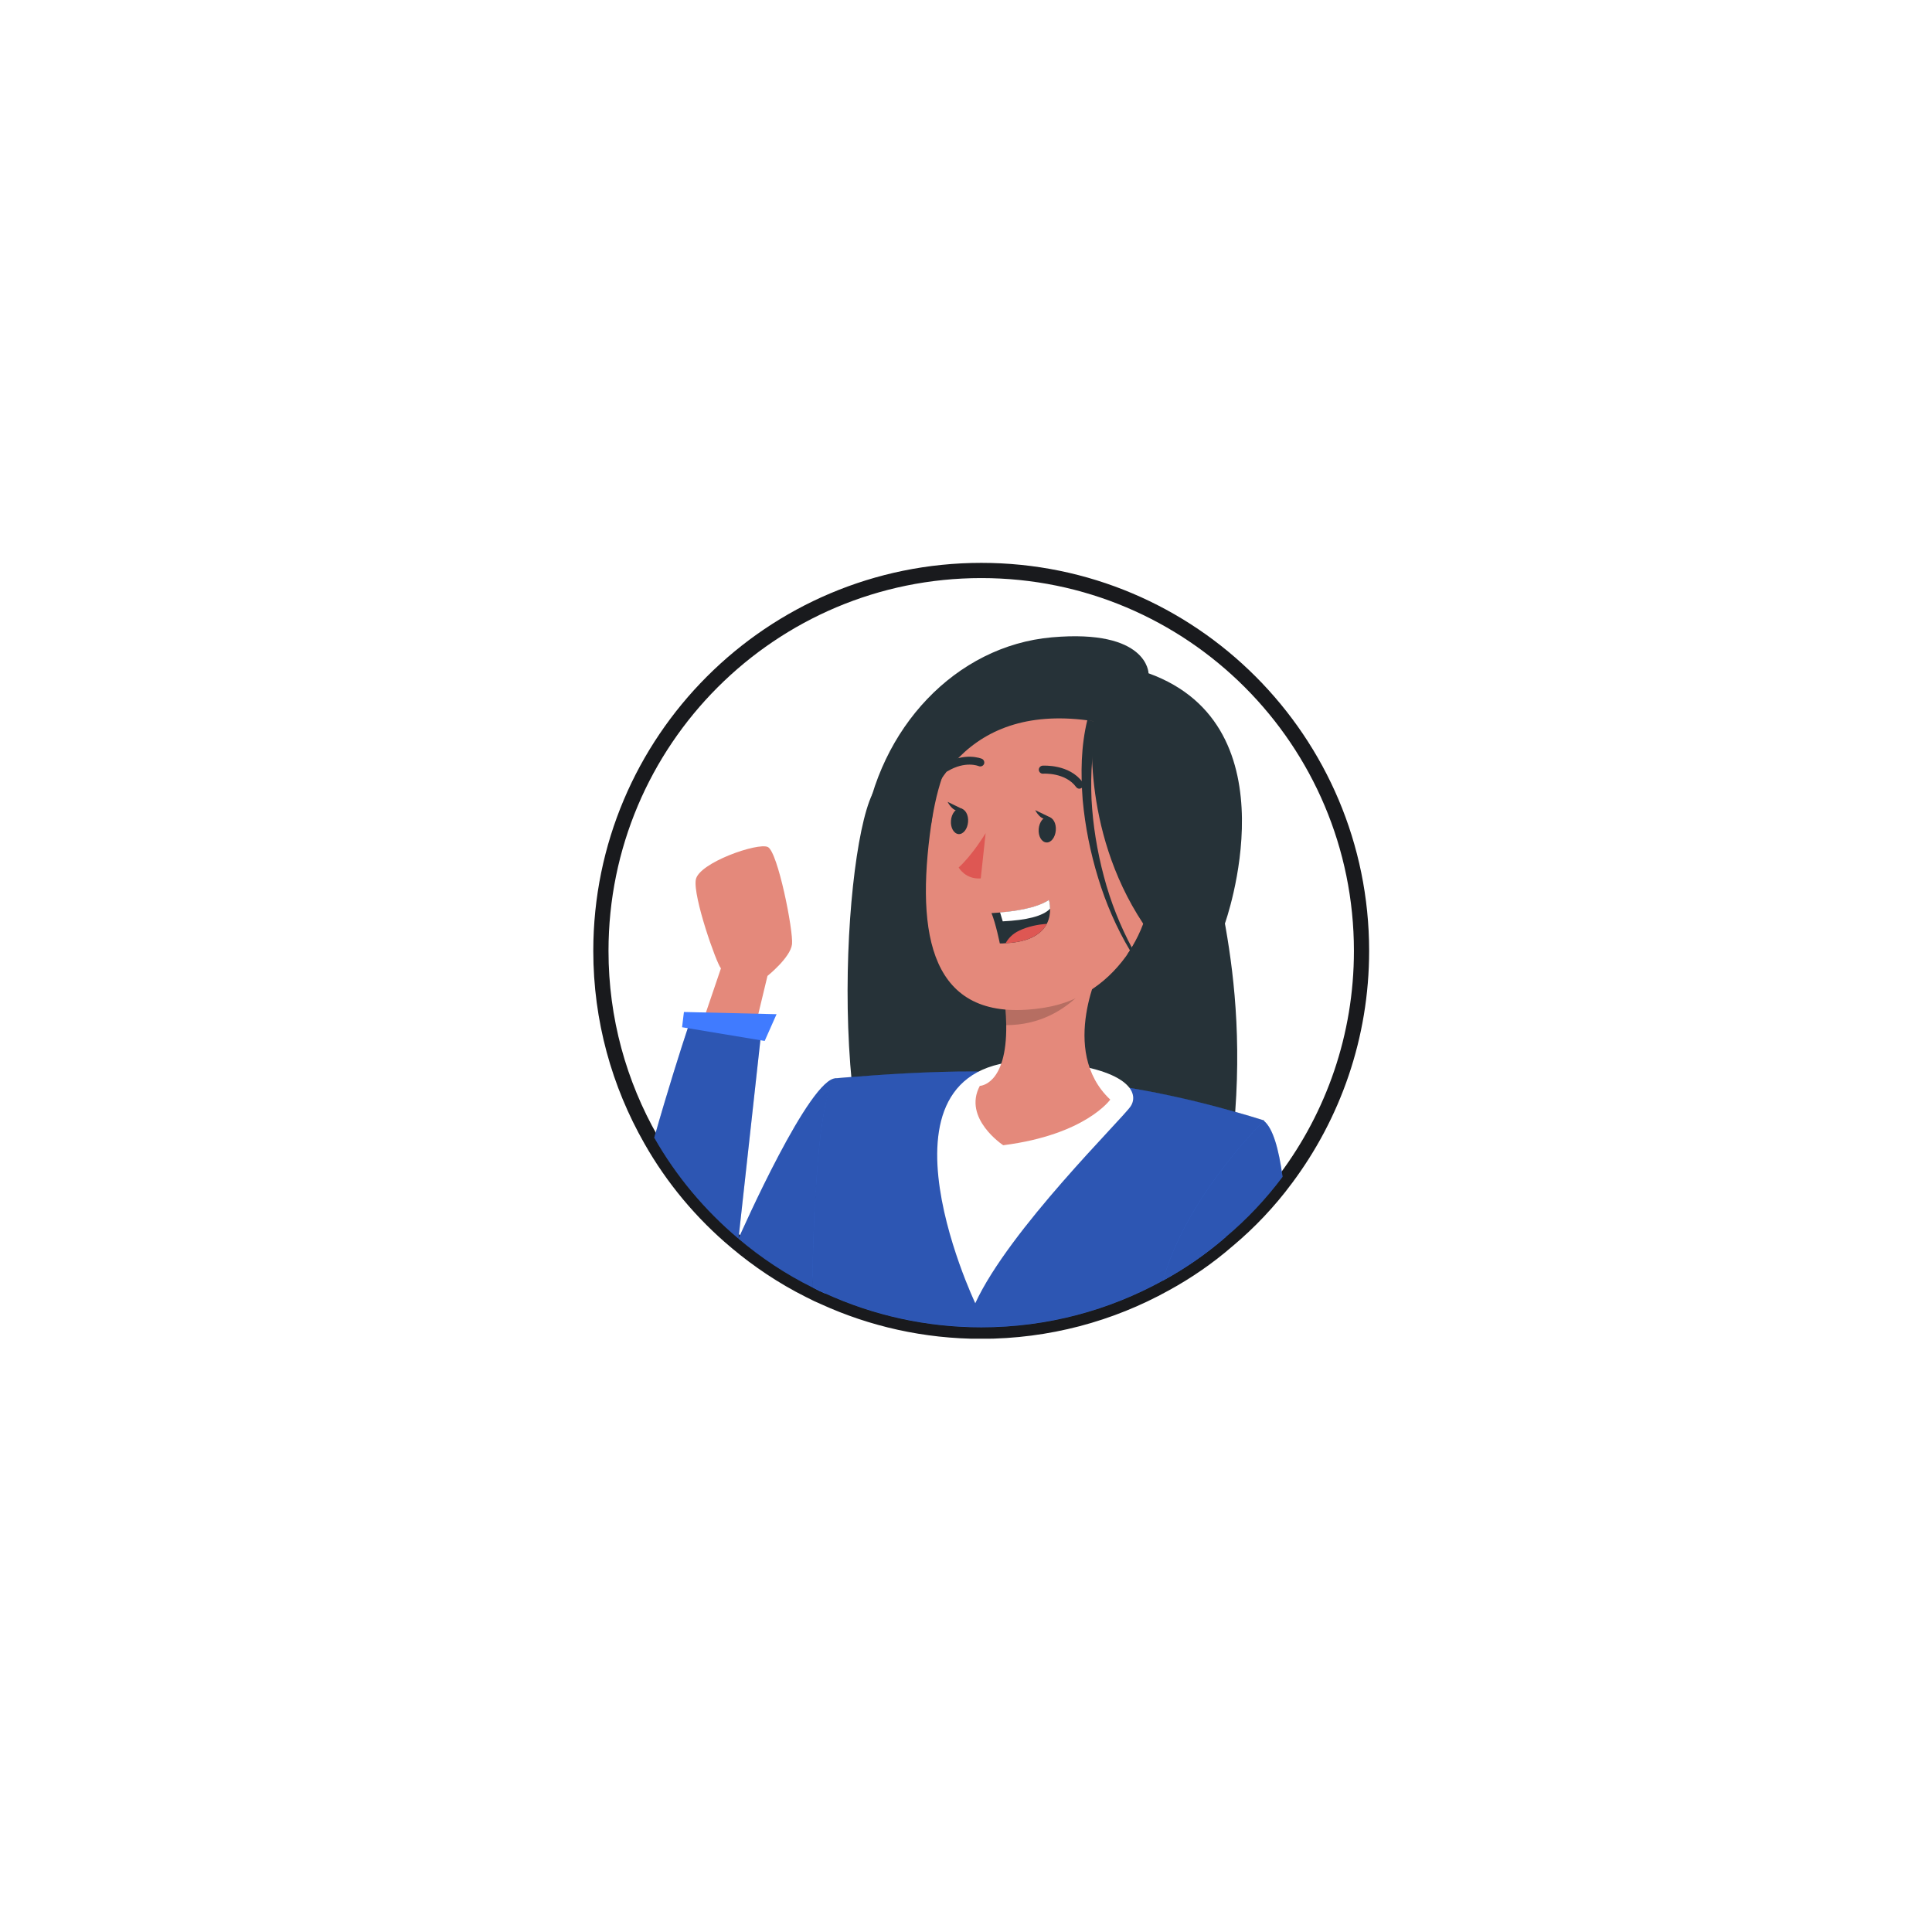 <svg width="127" height="127" viewBox="0 0 127 127" fill="none" xmlns="http://www.w3.org/2000/svg">
<g filter="url(#filter0_d_318_7)">
<rect width="90.331" height="90.331" rx="4" transform="matrix(-0.998 -0.061 -0.061 0.998 110.11 20.017)" fill="white"/>
</g>
<g clip-path="url(#clip0_318_7)">
<path d="M84.513 77.497L84.513 77.499C83.404 78.989 82.123 80.345 80.708 81.528L80.708 81.528L80.7 81.534C79.443 82.627 78.058 83.585 76.575 84.395L76.572 84.396C73.003 86.375 68.88 87.508 64.5 87.508C60.818 87.508 57.309 86.705 54.161 85.266L54.152 85.262L54.142 85.258C53.864 85.144 53.581 85.006 53.298 84.858L53.189 84.8H53.176C51.455 83.933 49.841 82.857 48.378 81.621L48.377 81.621C46.143 79.746 44.239 77.475 42.793 74.92L42.792 74.918C40.7 71.251 39.5 67.022 39.5 62.508C39.5 48.695 50.695 37.5 64.508 37.5C78.32 37.5 89.5 48.695 89.5 62.508C89.5 68.124 87.641 73.32 84.513 77.497Z" fill="white" stroke="#191A1D"/>
<path d="M48.063 74.072L50.45 64.152C50.45 64.152 51.964 62.944 52.064 62.064C52.156 61.184 51.131 55.991 50.473 55.678C49.815 55.364 45.93 56.718 45.738 57.827C45.547 58.936 47.084 63.303 47.391 63.655L43.467 75.197L48.063 74.072Z" fill="#E4897B"/>
<path d="M49.983 68.382L48.545 81.422C46.335 79.564 44.446 77.315 43.008 74.783C43.895 71.655 44.79 68.848 45.211 67.586C45.348 67.135 45.432 66.883 45.432 66.883L46.251 66.982L49.654 67.41L50.075 67.464L49.976 68.366L49.983 68.382Z" fill="#407BFF"/>
<path d="M56.484 76.787L54.266 85.04C53.975 84.918 53.685 84.78 53.409 84.627H53.402C51.658 83.763 50.021 82.677 48.545 81.422C48.721 81.025 53.264 70.76 54.97 70.883L56.492 76.78L56.484 76.787Z" fill="#407BFF"/>
<path opacity="0.3" d="M49.983 68.382L48.545 81.422C46.335 79.564 44.446 77.315 43.008 74.783C43.895 71.655 44.79 68.848 45.211 67.586C45.348 67.135 45.432 66.883 45.432 66.883L46.251 66.982L49.654 67.41L50.075 67.464L49.976 68.366L49.983 68.382Z" fill="black"/>
<path opacity="0.3" d="M56.484 76.787L54.266 85.04C53.975 84.918 53.685 84.78 53.409 84.627H53.402C51.658 83.763 50.021 82.677 48.545 81.422C48.721 81.025 53.264 70.76 54.97 70.883L56.492 76.78L56.484 76.787Z" fill="black"/>
<path d="M51.047 66.668L50.266 68.427L44.836 67.525L44.958 66.523L51.047 66.668Z" fill="#407BFF"/>
<path d="M79.568 53.987C78.933 56.412 82.398 63.104 80.99 75.281C79.583 87.457 66.237 86.715 60.233 82.654C54.228 78.592 55.269 56.565 57.334 52.22C59.399 47.876 79.568 53.98 79.568 53.98V53.987Z" fill="#263238"/>
<path d="M83.102 73.674C82.972 74.026 82.857 74.378 82.734 74.73C82.604 75.074 82.49 75.418 82.383 75.755C82.161 76.428 81.947 77.078 81.732 77.713C81.304 78.982 80.922 80.198 80.555 81.331C79.3 82.417 77.931 83.365 76.463 84.168C72.921 86.126 68.845 87.25 64.508 87.25C60.86 87.25 57.387 86.455 54.267 85.032C53.976 84.91 53.685 84.772 53.41 84.619C53.418 84.375 53.418 84.122 53.418 83.893C53.418 83.663 53.418 83.418 53.425 83.181C53.433 82.478 53.464 81.828 53.479 81.216C53.494 80.803 53.517 80.405 53.525 80.03C53.532 79.831 53.54 79.656 53.556 79.472C53.594 78.791 53.624 78.172 53.67 77.598C53.678 77.415 53.701 77.223 53.708 77.047C53.747 76.504 53.793 76.022 53.831 75.571C54.114 72.741 54.481 71.625 54.726 71.173C54.772 71.082 54.818 71.02 54.856 70.975C54.932 70.89 54.97 70.883 54.97 70.883C54.97 70.883 55.345 70.844 55.972 70.799C57.624 70.661 61.051 70.416 64.149 70.431C64.202 70.431 64.271 70.431 64.325 70.439C64.737 70.447 65.143 70.47 65.556 70.493C67.154 70.577 68.745 70.714 70.329 70.913C70.918 70.99 71.506 71.074 72.095 71.158C72.73 71.25 73.365 71.357 74 71.464C74.084 71.479 74.176 71.495 74.26 71.51C76.6 71.908 78.918 72.435 81.205 73.093C81.84 73.269 82.474 73.46 83.102 73.659H83.109L83.102 73.674Z" fill="#407BFF"/>
<path opacity="0.3" d="M83.086 73.674C83.086 73.674 83.086 73.682 83.078 73.69C82.956 74.034 82.834 74.378 82.734 74.722C82.604 75.066 82.49 75.411 82.382 75.747C82.161 76.42 81.946 77.07 81.732 77.705C81.304 78.975 80.921 80.191 80.554 81.323C79.3 82.409 77.931 83.357 76.463 84.16C72.921 86.118 68.845 87.243 64.508 87.243C60.86 87.243 57.387 86.447 54.267 85.025C53.976 84.902 53.685 84.765 53.41 84.612H53.402C53.402 84.359 53.41 84.115 53.418 83.885C53.418 83.64 53.418 83.411 53.425 83.174C53.433 82.47 53.464 81.82 53.479 81.208C53.494 80.795 53.517 80.397 53.525 80.023C53.532 79.824 53.54 79.648 53.555 79.464C53.586 78.784 53.624 78.164 53.67 77.59C53.678 77.407 53.701 77.216 53.708 77.04C53.746 76.497 53.792 76.015 53.831 75.564C54.114 72.734 54.481 71.617 54.725 71.166C54.771 71.074 54.817 71.013 54.856 70.967C54.932 70.883 54.97 70.875 54.97 70.875C54.97 70.875 55.345 70.837 55.972 70.791C57.624 70.653 61.051 70.409 64.148 70.424C64.202 70.424 64.271 70.424 64.324 70.431C64.737 70.439 65.143 70.462 65.556 70.485C67.154 70.569 68.745 70.707 70.328 70.906C70.917 70.982 71.506 71.066 72.095 71.15C72.73 71.242 73.365 71.349 74 71.456C74.084 71.472 74.176 71.487 74.26 71.502C76.6 71.9 78.918 72.428 81.204 73.085C81.839 73.261 82.474 73.453 83.101 73.651L83.086 73.674Z" fill="black"/>
<path d="M68.768 69.781C74.229 70.21 74.902 71.862 74.32 72.726C73.739 73.59 66.335 80.826 64.11 85.667C64.11 85.667 56.087 68.787 68.768 69.781Z" fill="white"/>
<path d="M65.953 75.281C71.361 74.592 72.982 72.282 72.982 72.282C69.548 69.047 72.401 63.441 72.401 63.441L65.892 64.657C66.061 65.735 66.137 66.638 66.145 67.395C66.191 71.342 64.408 71.38 64.408 71.38C63.269 73.521 65.946 75.281 65.946 75.281H65.953Z" fill="#E4897B"/>
<path opacity="0.2" d="M65.892 64.649C66.06 65.728 66.136 66.63 66.144 67.387C70.542 67.387 72.4 63.433 72.4 63.433L65.892 64.649Z" fill="black"/>
<path d="M69.495 46.453C63.835 46.14 61.854 49.069 61.12 54.882C60.202 62.141 61.532 67.403 68.692 66.233C78.413 64.649 78.887 46.966 69.495 46.453Z" fill="#E4897B"/>
<path d="M64.791 54.767C64.791 54.767 63.927 56.205 63.017 57.024C63.017 57.024 63.46 57.819 64.47 57.743L64.791 54.767Z" fill="#DE5753"/>
<path d="M68.279 54.492C68.24 54.959 68.462 55.349 68.776 55.379C69.089 55.41 69.365 55.05 69.403 54.584C69.441 54.117 69.219 53.727 68.906 53.697C68.6 53.674 68.317 54.026 68.279 54.492Z" fill="#263238"/>
<path d="M69.028 53.727L68.049 53.253C68.049 53.253 68.485 54.14 69.028 53.727Z" fill="#263238"/>
<path d="M62.512 53.941C62.474 54.408 62.696 54.798 63.009 54.829C63.315 54.852 63.598 54.5 63.636 54.033C63.675 53.567 63.453 53.176 63.139 53.146C62.833 53.123 62.55 53.475 62.512 53.941Z" fill="#263238"/>
<path d="M63.269 53.184L62.29 52.71C62.29 52.71 62.726 53.597 63.269 53.184Z" fill="#263238"/>
<path d="M70.956 51.846C70.872 51.846 70.795 51.807 70.742 51.739C70.038 50.767 68.577 50.851 68.57 50.859C68.416 50.867 68.302 50.76 68.287 50.614C68.279 50.469 68.386 50.347 68.531 50.331C68.6 50.331 70.29 50.217 71.17 51.425C71.254 51.54 71.231 51.708 71.109 51.792C71.063 51.823 71.009 51.846 70.956 51.846Z" fill="#263238"/>
<path d="M62.167 50.729C62.075 50.729 61.991 50.683 61.938 50.599C61.861 50.477 61.907 50.316 62.03 50.239C63.429 49.413 64.5 49.865 64.546 49.88C64.676 49.941 64.737 50.094 64.684 50.224C64.622 50.354 64.477 50.415 64.339 50.362C64.301 50.347 63.452 50.002 62.297 50.691C62.259 50.714 62.213 50.729 62.167 50.729Z" fill="#263238"/>
<path d="M65.173 60.014C65.463 60.718 65.723 62.018 65.723 62.018C65.846 62.018 65.968 62.018 66.091 62.003C67.743 61.926 68.492 61.345 68.813 60.725C68.989 60.381 69.035 60.029 69.028 59.739C69.028 59.402 68.951 59.165 68.951 59.165C68.094 59.731 66.557 59.922 65.731 59.984C65.387 60.014 65.165 60.022 65.165 60.022L65.173 60.014Z" fill="#263238"/>
<path d="M65.739 59.976L65.915 60.565C67.475 60.488 68.561 60.228 69.028 59.731C69.028 59.395 68.951 59.158 68.951 59.158C68.095 59.724 66.558 59.915 65.731 59.976H65.739Z" fill="white"/>
<path d="M66.091 62.003C67.743 61.926 68.492 61.345 68.814 60.725C68.248 60.771 67.575 60.894 66.993 61.177C66.542 61.391 66.274 61.697 66.099 62.011L66.091 62.003Z" fill="#DE5753"/>
<path d="M75.154 56.328C75.154 56.328 72.76 51.532 73.364 47.968C73.364 47.968 62.404 42.775 61.226 54.125C61.226 54.125 60.683 43.96 70.42 44.266C80.141 44.572 79.338 58.798 74.083 62.76C74.083 62.76 76.63 59.318 75.154 56.328Z" fill="#263238"/>
<path d="M74.16 57.475C74.244 56.565 75.269 55.073 76.959 55.356C78.703 55.647 79.338 59.288 74.932 59.915C74.297 60.007 73.984 59.372 74.16 57.475Z" fill="#E4897B"/>
<path d="M71.851 47.402C71.851 47.402 70.956 54.385 75.147 60.718C78.329 65.521 74.673 69.735 74.673 69.735C74.673 69.735 80.317 66.141 80.516 60.718C80.516 60.718 85.182 47.754 75.499 44.258C75.499 44.258 75.461 41.337 69.143 41.895C62.825 42.453 57.739 47.861 56.776 54.767C55.812 61.666 59.407 69.361 59.407 69.361C59.407 69.361 55.582 44.908 71.851 47.402Z" fill="#263238"/>
<path d="M72.218 47.524C71.774 49.092 71.683 50.851 71.751 52.542C71.843 54.247 72.119 55.945 72.562 57.605C72.998 59.265 73.633 60.871 74.451 62.385C75.293 63.877 76.31 65.315 77.648 66.408C76.264 65.361 75.186 63.961 74.283 62.485C73.396 60.993 72.692 59.379 72.187 57.712C71.675 56.045 71.331 54.331 71.17 52.58C71.04 50.828 71.048 49.077 71.484 47.295L72.21 47.524H72.218Z" fill="#263238"/>
<path d="M84.317 77.346C83.215 78.822 81.946 80.168 80.546 81.338C79.292 82.424 77.923 83.373 76.454 84.176C76.538 83.847 76.653 83.526 76.76 83.197C77.731 80.451 79.445 77.95 80.837 76.206C81.984 74.768 82.917 73.835 83.07 73.697C83.078 73.69 83.085 73.682 83.085 73.682C83.674 74.164 84.057 75.502 84.309 77.353L84.317 77.346Z" fill="#407BFF"/>
<path opacity="0.3" d="M84.317 77.346C83.215 78.822 81.946 80.168 80.546 81.338C79.292 82.424 77.923 83.373 76.454 84.176C76.538 83.847 76.653 83.526 76.76 83.197C77.731 80.451 79.445 77.95 80.837 76.206C81.984 74.768 82.917 73.835 83.07 73.697C83.078 73.69 83.085 73.682 83.085 73.682C83.674 74.164 84.057 75.502 84.309 77.353L84.317 77.346Z" fill="black"/>
</g>
<defs>
<filter id="filter0_d_318_7" x="1.71" y="1.782" width="125.166" height="125.166" filterUnits="userSpaceOnUse" color-interpolation-filters="sRGB">
<feFlood flood-opacity="0" result="BackgroundImageFix"/>
<feColorMatrix in="SourceAlpha" type="matrix" values="0 0 0 0 0 0 0 0 0 0 0 0 0 0 0 0 0 0 127 0" result="hardAlpha"/>
<feOffset dx="2" dy="2"/>
<feGaussianBlur stdDeviation="7.5"/>
<feComposite in2="hardAlpha" operator="out"/>
<feColorMatrix type="matrix" values="0 0 0 0 0.8 0 0 0 0 0.8 0 0 0 0 0.8 0 0 0 0.3 0"/>
<feBlend mode="normal" in2="BackgroundImageFix" result="effect1_dropShadow_318_7"/>
<feBlend mode="normal" in="SourceGraphic" in2="effect1_dropShadow_318_7" result="shape"/>
</filter>
<clipPath id="clip0_318_7">
<rect width="51" height="51" fill="white" transform="translate(39 37)"/>
</clipPath>
</defs>
</svg>

